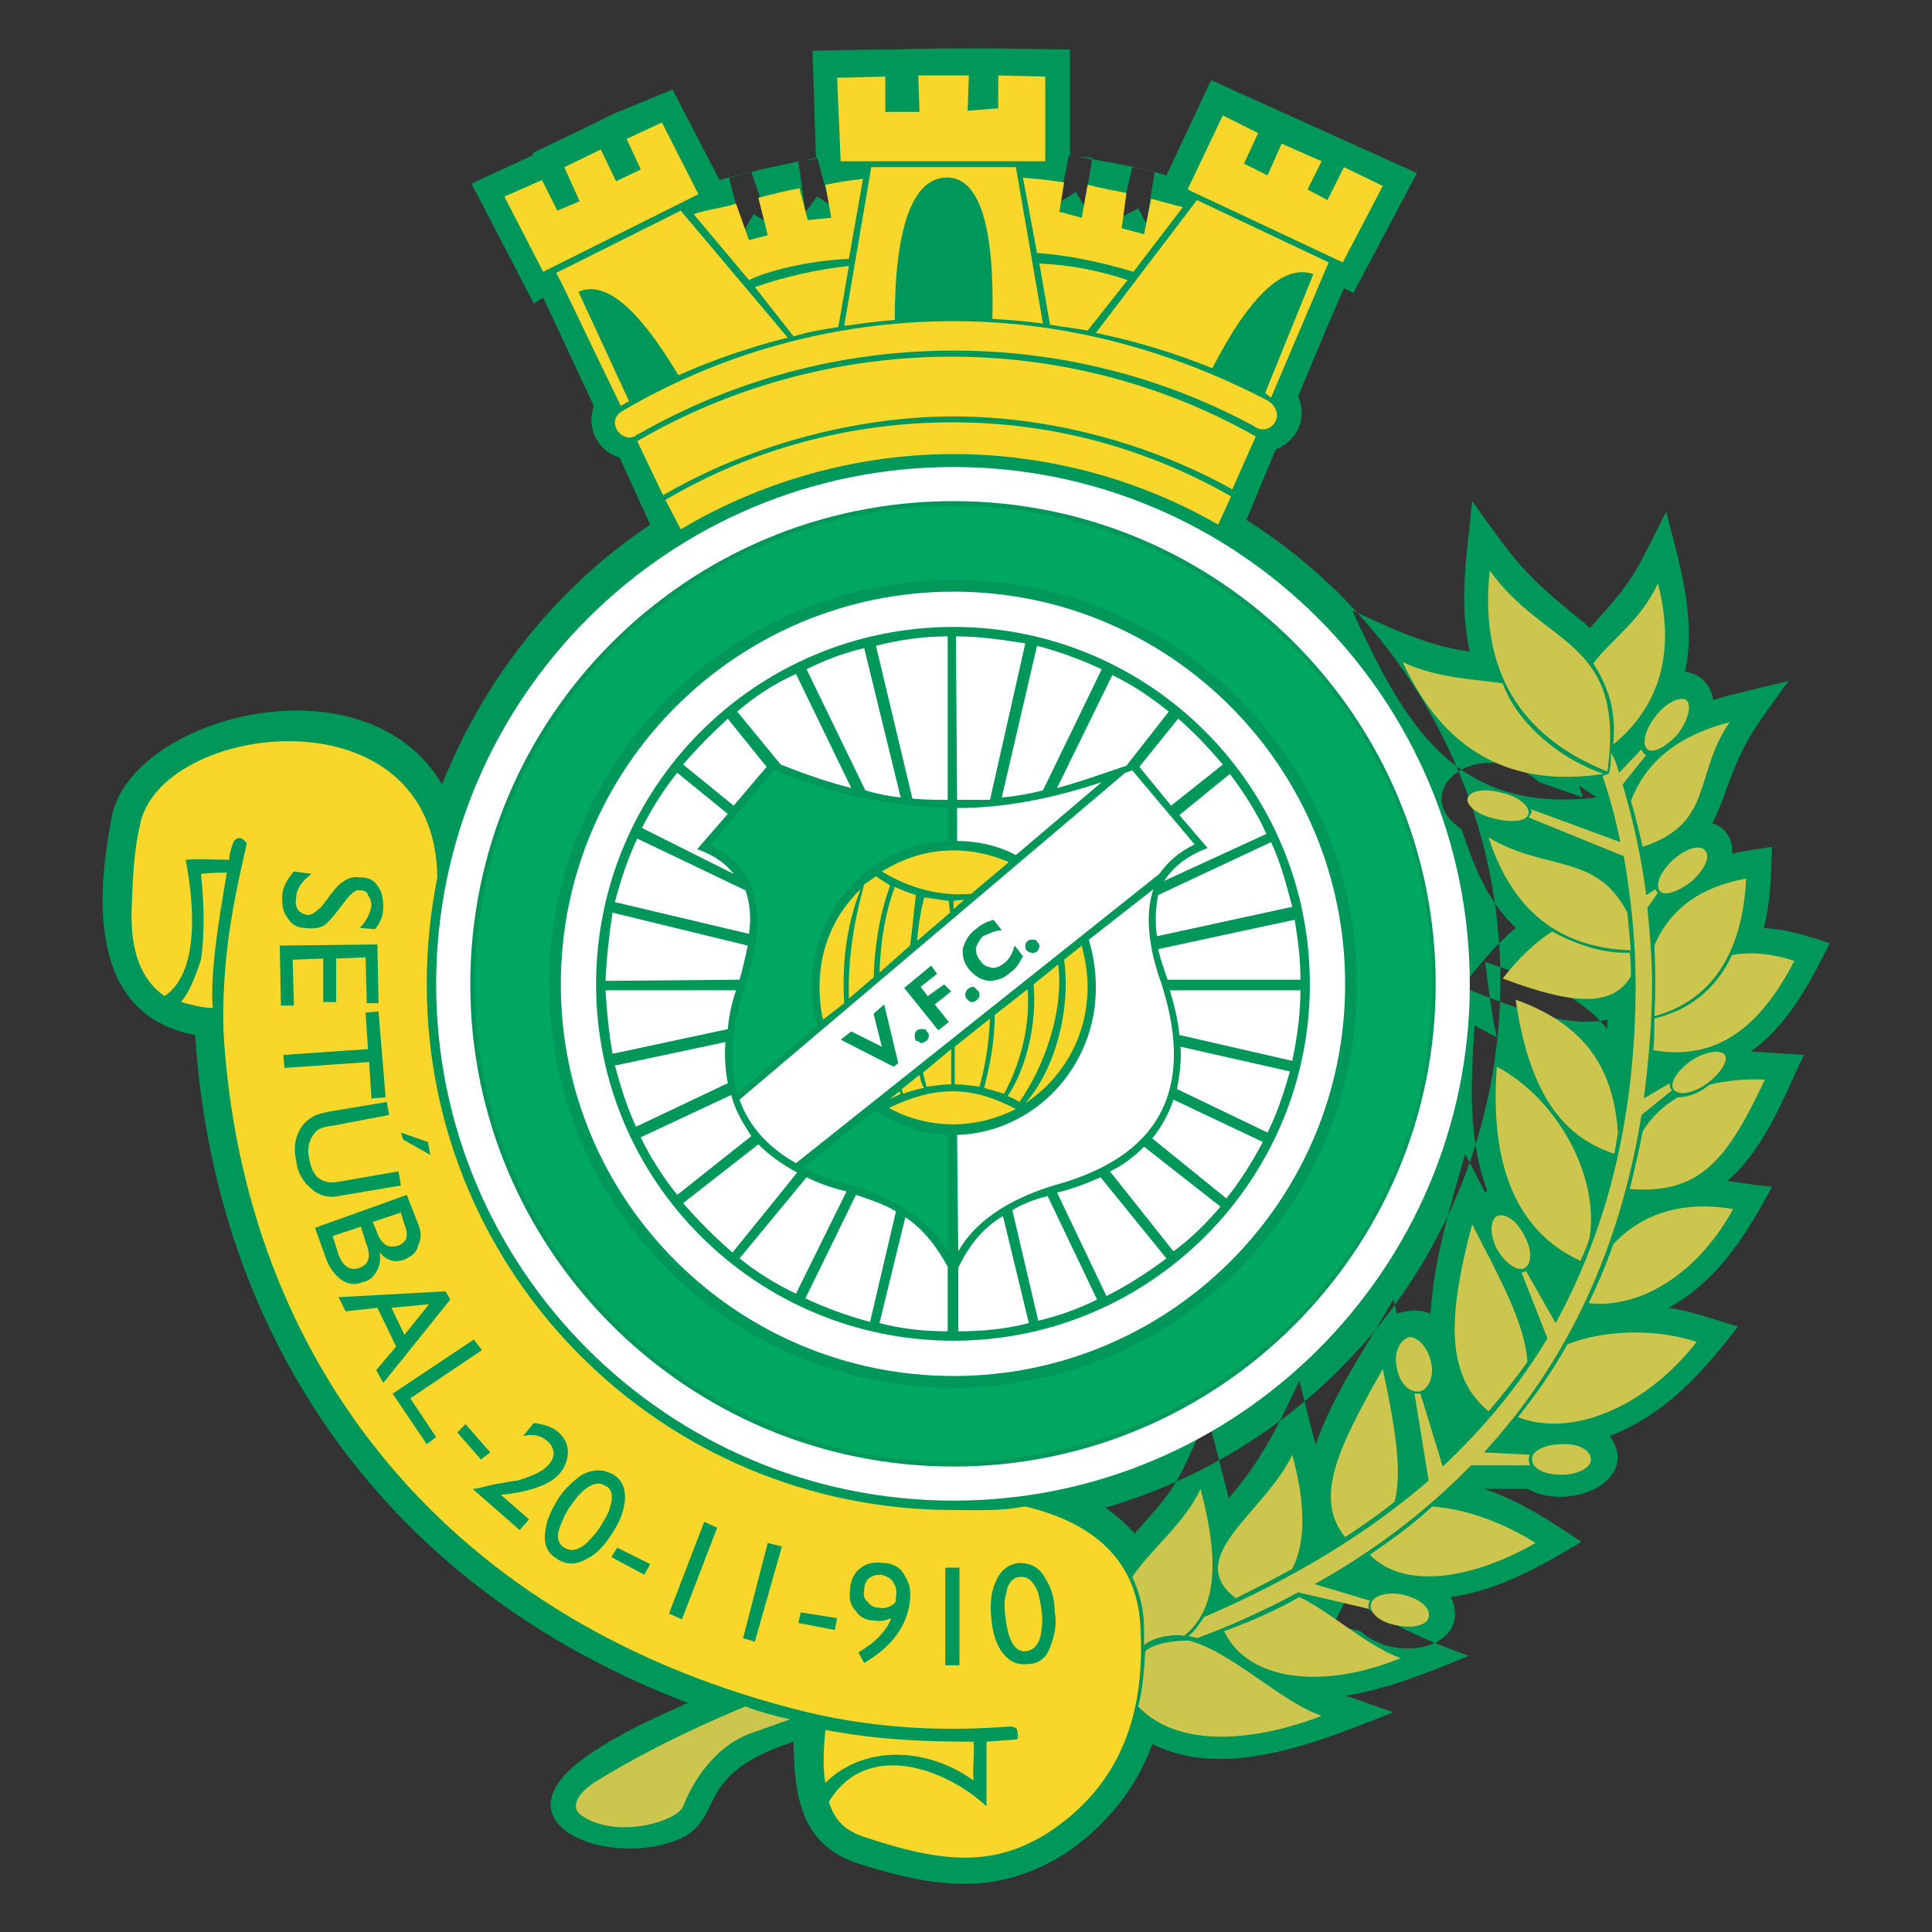 <?xml version="1.0" encoding="UTF-8" standalone="no"?>
<svg
   xmlns:dc="http://purl.org/dc/elements/1.1/"
   xmlns:cc="http://creativecommons.org/ns#"
   xmlns:rdf="http://www.w3.org/1999/02/22-rdf-syntax-ns#"
   xmlns:svg="http://www.w3.org/2000/svg"
   xmlns="http://www.w3.org/2000/svg"
   xmlns:sodipodi="http://sodipodi.sourceforge.net/DTD/sodipodi-0.dtd"
   xmlns:inkscape="http://www.inkscape.org/namespaces/inkscape"
   version="1.1"
   id="Layer_1"
   x="0px"
   y="0px"
   viewBox="0 0 1000 1000"
   xml:space="preserve"
   sodipodi:docname="Vitória Setúbal.svg"
   width="1000"
   height="1000"
   inkscape:version="1.0.1 (3bc2e813f5, 2020-09-07)"><rect x="0" y="0" width="1000" height="1000" fill="#333333" stroke="none"/><defs
   id="defs241" /><sodipodi:namedview
   pagecolor="#ffffff"
   bordercolor="#666666"
   borderopacity="1"
   objecttolerance="10"
   gridtolerance="10"
   guidetolerance="10"
   inkscape:pageopacity="0"
   inkscape:pageshadow="2"
   inkscape:window-width="1920"
   inkscape:window-height="1017"
   id="namedview239"
   showgrid="false"
   inkscape:zoom="0.845"
   inkscape:cx="500"
   inkscape:cy="500"
   inkscape:window-x="-8"
   inkscape:window-y="-8"
   inkscape:window-maximized="1"
   inkscape:current-layer="Layer_1"
   inkscape:document-rotation="0" />





















































































































<g
   id="g1186"
   transform="matrix(4.524,0,0,4.524,-1314.055,-852.615)"><path
     style="clip-rule:evenodd;fill:#00985a;fill-rule:evenodd"
     d="m 456.472,371.186 c 2.556,5.651 -6.055,7.804 -10.359,3.902 l -3.095,-0.673 1.615,-3.364 c 4.574,3.095 8.609,4.979 13.857,6.863 -4.574,1.883 -9.148,3.767 -14.126,4.573 l 0.538,0.135 4.977,1.749 c -7.938,3.095 -18.97,7.938 -27.58,3.633 -1.749,4.844 -4.978,9.014 -9.552,12.242 -7.939,5.248 -15.203,4.306 -24.351,1.346 -5.651,-2.018 -7.132,-6.457 -7.132,-13.857 -12.513,4.036 -7.131,9.418 -14.261,11.57 -8.207,2.557 -20.047,-2.69 -9.15,-10.09 3.5,-2.423 7.4,-4.172 11.303,-5.921 -34.307,-13.05 -54.085,-41.436 -56.372,-76.417 -12.243,-2.287 -11.3,-15.74 -9.552,-24.89 2.152,-11.569 29.06,-18.701 37.806,-3.767 4.844,-12.244 13.185,-22.604 23.811,-29.733 l -3.496,-7.669 c -1.884,-0.539 -3.229,-2.287 -3.229,-4.306 0,-0.538 0.135,-1.075 0.269,-1.615 l -5.785,-12.377 -1.076,0.674 -7.129,-13.723 6.994,-3.23 v -0.269 l 6.996,-3.364 2.153,-1.077 6.86,-2.824 5.383,10.36 1.884,-0.539 1.748,-0.404 2.019,5.921 -1.75,-1.077 -1.211,2.018 -1.613,-6.189 c 3.363,-0.941 6.727,-1.613 10.09,-2.285 l 1.482,5.38 -1.482,-0.941 -1.345,1.748 -0.808,-5.785 2.019,-0.268 -0.403,-12.378 c 5.649,-0.135 8.879,-0.135 9.146,-0.135 -0.133,0 0.137,0 0,0 3.768,-0.134 7.67,-0.134 11.437,-0.134 l 8.88,0.134 v 12.109 l 0.674,0.135 1.883,0.135 -0.941,5.516 -0.941,-1.615 -1.885,1.211 1.077,-5.381 c 3.362,0.537 6.593,1.075 9.821,1.883 l -0.942,5.921 -0.942,-1.75 -2.018,1.077 1.346,-5.786 c 1.346,0.27 2.691,0.538 3.902,0.942 l 5.111,-10.897 23.545,10.629 -7.266,13.723 -1.076,-0.538 -1.884,4.305 -3.364,8.072 c 0.271,0.539 0.405,1.211 0.405,1.883 0,1.884 -1.212,3.499 -2.961,4.172 l -3.362,8.071 c 17.49,11.033 29.06,30.675 29.06,52.739 0,28.254 -18.7,52.605 -45.205,60.273 1.346,0.942 2.423,1.884 3.363,2.961 5.383,-6.055 4.575,-5.382 8.342,-13.454 0.808,3.095 1.615,6.188 2.421,9.418 3.902,-4.575 5.517,-8.073 8.073,-13.454 0.673,2.557 1.211,4.978 1.883,7.265 2.019,-5.785 5.785,-11.167 8.88,-16.549 l 0.404,1.615 c 1.211,-0.403 2.69,-0.538 3.767,0 l 0.136,-0.674 c 0.402,-5.919 2.286,-11.839 3.9,-17.624 l 2.288,4.44 c 0,-0.135 0.134,-0.135 0.269,-0.135 -2.287,-6.055 -1.884,-12.647 -1.479,-18.97 l 2.556,1.346 c -0.673,-2.826 -0.942,-5.786 -1.345,-8.61 5.112,1.749 10.494,3.362 13.991,7.668 v -1.076 c -5.112,1.076 -11.84,-1.884 -16.684,-3.768 2.02,-2.422 3.769,-4.709 6.19,-6.727 -3.363,-3.229 -4.844,-7.265 -6.19,-11.301 -6.457,-4.307 2.02,-11.167 8.881,-5.382 l 4.978,1.749 c -0.135,-0.404 -0.269,-0.941 -0.404,-1.346 l 2.019,1.346 c -16.549,2.018 -22.198,-8.879 -27.983,-21.393 4.438,2.019 8.476,4.037 13.454,4.71 -1.346,-5.65 -0.27,-11.571 0.27,-17.221 4.977,6.995 5.918,8.341 12.377,13.588 0.402,0.27 0.672,0.538 1.076,0.941 5.111,-5.649 4.844,-5.649 8.744,-13.318 1.48,5.784 3.498,12.243 2.153,18.297 1.749,0.268 2.959,1.48 3.229,3.229 2.825,-0.807 5.785,-1.479 8.61,-2.153 -4.171,5.786 -5.112,6.727 -7.399,13.185 -0.404,1.076 -0.808,2.152 -1.346,3.095 1.479,0.404 2.421,1.748 2.287,3.497 1.478,-0.403 3.094,-0.537 4.573,-0.806 -0.134,3.095 -0.134,6.188 -0.941,9.282 2.556,0.134 5.112,0.941 7.534,1.749 -2.287,4.574 -4.709,9.282 -9.014,12.377 2.018,0.136 4.17,0.27 6.054,0.404 -2.287,4.844 -4.574,10.896 -8.744,14.396 1.749,0.27 3.362,0.538 5.111,0.673 -2.959,5.516 -6.189,10.764 -11.839,13.856 2.691,0.404 5.246,1.346 7.938,2.153 -4.035,5.247 -8.341,10.09 -14.664,12.513 3.632,5.112 -4.574,8.744 -9.418,6.054 h -4.979 c 4.171,1.345 7.669,3.768 11.167,6.055 -4.712,2.827 -9.42,5.517 -14.936,6.323"
     id="path2" /><path
     style="clip-rule:evenodd;fill:#f9d62a;fill-rule:evenodd"
     d="m 410.594,225.616 -1.211,-6.995 c 3.498,0.134 6.862,0.807 10.091,1.883 l -4.575,5.786 c -1.344,-0.268 -2.826,-0.404 -4.305,-0.674"
     id="path4" /><path
     style="clip-rule:evenodd;fill:#f9d62a;fill-rule:evenodd"
     d="m 389.203,208.934 -1.615,9.148 c -3.633,0.135 -8.609,1.077 -11.436,2.422 l -6.324,-7.534 c 1.48,-0.538 3.229,-0.673 4.845,-1.21 l 1.479,4.17 2.152,-0.539 -1.076,-4.304 c 1.615,-0.404 3.095,-0.808 4.709,-1.077 l 0.941,3.634 2.69,-0.27 -0.673,-3.768 c 1.347,-0.269 2.827,-0.537 4.308,-0.672"
     id="path6" /><path
     style="clip-rule:evenodd;fill:#f9d62a;fill-rule:evenodd"
     d="m 434.138,238.398 -2.69,6.055 c -9.148,-5.112 -20.584,-8.342 -31.885,-8.342 -11.571,0 -23.814,3.498 -33.231,9.015 l -2.961,-6.188 c 20.988,-12.245 48.164,-13.322 70.767,-0.54"
     id="path8" /><path
     style="clip-rule:evenodd;fill:#ffffff;fill-rule:evenodd"
     d="m 354.626,301.092 c 0,-24.889 20.181,-44.935 44.936,-44.935 24.754,0 44.801,20.046 44.801,44.935 0,24.756 -20.047,44.803 -44.801,44.803 -24.755,0 -44.936,-20.047 -44.936,-44.803 m 4.036,0 c 0,22.469 18.298,40.767 40.9,40.767 22.467,0 40.765,-18.298 40.765,-40.767 0,-22.602 -18.298,-40.899 -40.765,-40.899 -22.602,-10e-4 -40.9,18.297 -40.9,40.899"
     id="path10" /><path
     style="clip-rule:evenodd;fill:#f9d62a;fill-rule:evenodd"
     d="m 316.014,306.205 c 2.152,38.21 25.832,68.211 66.865,78.167 8.475,2.018 16.414,2.153 23.275,1.614 0.537,0.135 0.673,0.27 0.673,0.403 0.135,0.672 0.135,0.808 0,1.077 l -3.498,0.269 v 7.4 c -4.44,-4.172 -13.589,-7.804 -18.028,-0.538 0.672,2.287 2.019,3.362 4.036,4.035 8.879,2.96 14.935,3.634 21.526,-0.807 7.669,-5.247 10.628,-13.051 10.09,-23.006 -0.27,-7.266 -4.708,-11.975 -13.184,-13.992 -3.229,0.538 -4.844,0.403 -8.207,0.403 -33.366,0 -60.273,-26.908 -60.273,-60.14 0,-4.17 0.403,-8.206 1.211,-12.242 -0.27,-21.795 -31.887,-17.759 -34.038,-5.92 -0.673,2.825 -0.808,6.054 -0.942,9.552 -0.135,4.844 1.075,8.073 3.767,9.955 4.44,-2.958 3.095,-12.106 2.422,-15.604 1.615,-0.136 3.229,0 4.979,0 0,-0.674 0.268,-1.479 0.537,-2.153 0.537,-0.538 0.941,-0.403 1.48,0.27 -1.75,7.533 -2.826,13.454 -2.691,21.257"
     id="path12" /><path
     style="clip-rule:evenodd;fill:#ffffff;fill-rule:evenodd"
     d="m 340.364,301.092 c 0,-32.692 26.505,-59.195 59.198,-59.195 32.558,0 59.063,26.503 59.063,59.195 0,32.559 -26.505,59.063 -59.063,59.063 -32.693,-10e-4 -59.198,-26.505 -59.198,-59.063 m 3.903,0 c 0,30.407 24.755,55.162 55.296,55.162 30.405,0 55.16,-24.755 55.16,-55.162 0,-30.54 -24.755,-55.294 -55.16,-55.294 -30.542,0 -55.296,24.754 -55.296,55.294"
     id="path14" /><path
     style="clip-rule:evenodd;fill:#f9d62a;fill-rule:evenodd"
     d="m 366.601,245.662 c 9.552,-5.65 20.854,-8.879 32.826,-8.879 11.705,0 22.47,3.095 31.886,8.476 l -1.479,3.23 c -8.88,-5.113 -19.373,-8.072 -30.271,-8.072 -11.303,0 -22.199,3.229 -31.214,8.61 z"
     id="path16" /><path
     style="clip-rule:evenodd;fill:#f9d62a;fill-rule:evenodd"
     d="m 409.114,217.41 -1.615,-8.612 c 1.615,0.136 3.095,0.271 4.71,0.539 l -0.539,3.363 2.557,0.674 0.672,-3.768 c 1.615,0.404 3.095,0.674 4.441,0.943 l -0.539,4.035 2.557,0.673 0.808,-4.036 c 1.21,0.27 2.421,0.672 3.632,0.942 l -5.65,7.398 c -3.634,-1.076 -7.267,-1.883 -11.034,-2.151"
     id="path18" /><path
     style="clip-rule:evenodd;fill:#f9d62a;fill-rule:evenodd"
     d="m 360.814,236.783 c 0,-0.538 0.404,-1.077 0.942,-1.345 11.032,-6.458 23.948,-10.226 37.806,-10.226 13.05,0 25.293,3.498 36.055,9.149 0.539,0.403 0.943,0.94 0.943,1.613 0,0.808 -0.674,1.614 -1.615,1.614 -0.403,0 -0.674,-0.133 -1.076,-0.404 -10.225,-5.515 -21.93,-8.608 -34.307,-8.608 -13.185,0 -25.429,3.497 -36.057,9.552 -0.136,0 -0.27,0.134 -0.402,0.269 -0.27,0 -0.27,0.135 -0.541,0.135 -0.939,0 -1.748,-0.807 -1.748,-1.749"
     id="path20" /><path
     style="clip-rule:evenodd;fill:#f9d62a;fill-rule:evenodd"
     d="m 387.588,218.89 -1.211,6.996 c -1.748,0.269 -3.498,0.537 -5.112,1.076 l -4.44,-5.65 c 3.498,-1.211 7.13,-2.019 10.763,-2.422"
     id="path22" /><path
     style="clip-rule:evenodd;fill:#f9d62a;fill-rule:evenodd"
     d="m 384.896,392.444 c 4.171,-4.17 11.302,-4.306 16.953,-0.27 -0.136,-1.613 0.134,-2.959 0,-4.439 -4.844,0 -10.629,-0.135 -16.953,-1.346 -0.267,2.691 -0.267,4.711 0,6.055"
     id="path24" /><path
     style="clip-rule:evenodd;fill:#f9d62a;fill-rule:evenodd"
     d="m 313.457,298.268 c -0.673,2.018 -1.345,3.767 -2.288,4.844 1.077,0.268 2.288,0.672 3.634,0.672 -0.27,-4.036 0.538,-9.148 1.614,-15.472 -0.942,0 -1.884,0 -2.96,0.136 0.403,3.766 0.403,7.128 0,9.82"
     id="path26" /><path
     style="clip-rule:evenodd;fill:#cdc64e;fill-rule:evenodd"
     d="m 358.393,392.444 c 3.634,-2.287 9.283,-5.383 17.356,-8.745 1.748,0.673 3.362,1.076 5.113,1.48 -1.615,0.538 -2.962,1.076 -4.173,1.479 -3.767,1.211 -6.591,4.708 -8.071,8.477 -0.674,1.749 -7.669,3.767 -11.569,1.075 -1.347,-0.807 -0.674,-2.42 1.344,-3.766"
     id="path28" /><path
     style="clip-rule:evenodd;fill:#cdc64e;fill-rule:evenodd"
     d="m 474.365,276.74 c -10.09,-4.034 -14.664,-11.703 -13.454,-23.006 6.323,8.88 15.607,7.805 13.454,23.006"
     id="path30" /><path
     style="clip-rule:evenodd;fill:#cdc64e;fill-rule:evenodd"
     d="m 450.956,264.229 c 4.171,1.885 7.938,1.885 11.436,2.422 1.479,4.172 6.054,8.477 11.569,10.359 -10.628,1.614 -18.297,-2.556 -23.005,-12.781"
     id="path32" /><path
     style="clip-rule:evenodd;fill:#cdc64e;fill-rule:evenodd"
     d="m 480.15,255.214 c 2.018,7.805 0.27,13.993 -5.112,18.433 0.268,-3.228 -0.134,-5.919 -2.287,-9.283 2.153,-2.825 5.382,-4.844 7.399,-9.15"
     id="path34" /><path
     style="clip-rule:evenodd;fill:#cdc64e;fill-rule:evenodd"
     d="m 488.355,271.091 c -4.168,6.054 -1.748,11.57 -9.954,14.262 -0.404,-1.751 -0.807,-3.499 -1.346,-5.249 1.75,-4.575 5.517,-7.534 11.3,-9.013"
     id="path36" /><path
     style="clip-rule:evenodd;fill:#cdc64e;fill-rule:evenodd"
     d="m 476.652,292.886 c 0.135,1.346 0.27,2.826 0.403,4.306 -8.207,-0.27 -13.588,-4.574 -16.279,-12.916 6.458,3.9 12.378,1.748 15.876,8.61"
     id="path38" /><path
     style="clip-rule:evenodd;fill:#cdc64e;fill-rule:evenodd"
     d="m 462.392,300.42 c 1.884,-2.421 3.767,-4.172 5.65,-5.382 3.229,1.75 6.323,2.557 8.88,2.422 0.134,0.942 0.134,1.883 0.134,2.69 -2.018,3.498 -6.458,3.365 -14.664,0.27"
     id="path40" /><path
     style="clip-rule:evenodd;fill:#cdc64e;fill-rule:evenodd"
     d="m 490.241,288.983 c -0.403,8.611 -4.037,13.993 -10.495,15.741 0.135,-2.69 0.135,-5.382 0,-8.072 1.75,-4.171 5.248,-6.725 10.495,-7.669"
     id="path42" /><path
     style="clip-rule:evenodd;fill:#cdc64e;fill-rule:evenodd"
     d="m 479.612,308.627 c 0.134,-1.076 0.134,-2.422 0.134,-3.633 3.902,-0.941 6.997,-3.229 8.881,-7.266 2.286,-0.403 4.708,-0.134 7.13,0.674 -4.036,7.803 -9.014,11.436 -16.145,10.225"
     id="path44" /><path
     style="clip-rule:evenodd;fill:#cdc64e;fill-rule:evenodd"
     d="m 458.355,279.835 c 0.27,-0.941 2.018,-1.211 3.902,-0.672 1.883,0.403 3.229,1.479 3.093,2.421 -0.134,0.808 -1.883,1.077 -3.9,0.538 -1.884,-0.403 -3.229,-1.479 -3.095,-2.287"
     id="path46" /><path
     style="clip-rule:evenodd;fill:#cdc64e;fill-rule:evenodd"
     d="m 483.379,268.534 c 0.674,0.538 0.27,2.288 -0.941,3.9 -1.346,1.481 -2.825,2.289 -3.498,1.751 -0.673,-0.539 -0.269,-2.287 0.941,-3.767 1.211,-1.614 2.826,-2.286 3.498,-1.884"
     id="path48" /><path
     style="clip-rule:evenodd;fill:#cdc64e;fill-rule:evenodd"
     d="m 480.42,290.464 c -0.674,-0.673 0,-2.288 1.479,-3.632 1.479,-1.346 3.095,-1.751 3.633,-1.077 0.672,0.673 0,2.152 -1.48,3.498 -1.48,1.211 -3.094,1.749 -3.632,1.211"
     id="path50" /><path
     style="clip-rule:evenodd;fill:#cdc64e;fill-rule:evenodd"
     d="m 481.899,313.066 c -0.403,-0.808 0.538,-2.152 2.019,-3.228 1.614,-1.077 3.363,-1.346 3.901,-0.673 0.403,0.673 -0.538,2.152 -2.017,3.229 -1.614,1.21 -3.364,1.48 -3.903,0.672"
     id="path52" /><path
     style="clip-rule:evenodd;fill:#cdc64e;fill-rule:evenodd"
     d="m 475.576,318.045 c -0.135,0.808 -0.27,1.613 -0.404,2.421 -6.323,-2.018 -9.821,-7.533 -11.301,-17.624 7.534,2.69 11.167,7.399 11.705,15.203"
     id="path54" /><path
     style="clip-rule:evenodd;fill:#cdc64e;fill-rule:evenodd"
     d="m 492.393,311.989 c -4.17,8.746 -7.129,13.186 -15.471,12.513 0.537,-2.151 1.075,-4.441 1.48,-6.593 1.077,-1.748 2.422,-2.959 4.036,-3.9 1.077,0 2.287,-0.405 3.498,-1.346 l 0.269,-0.135 c 1.748,-0.403 3.9,-0.673 6.188,-0.539"
     id="path56" /><path
     style="clip-rule:evenodd;fill:#cdc64e;fill-rule:evenodd"
     d="m 472.348,330.02 c -0.27,0.941 -0.674,1.883 -1.076,2.69 -7.668,-3.497 -10.36,-11.57 -9.553,-22.199 6.862,3.632 11.704,12.378 10.629,19.509"
     id="path58" /><path
     style="clip-rule:evenodd;fill:#cdc64e;fill-rule:evenodd"
     d="m 488.761,326.789 c -4.44,8.072 -11.302,11.437 -16.548,10.764 1.076,-2.153 2.018,-4.44 2.825,-6.728 3.363,-3.632 8.072,-4.977 13.723,-4.036"
     id="path60" /><path
     style="clip-rule:evenodd;fill:#cdc64e;fill-rule:evenodd"
     d="m 461.719,331.363 c -0.808,-1.614 -0.808,-3.229 0,-3.767 0.941,-0.403 2.287,0.538 3.094,2.152 0.942,1.614 0.942,3.23 0.136,3.768 -0.808,0.538 -2.289,-0.537 -3.23,-2.153"
     id="path62" /><path
     style="clip-rule:evenodd;fill:#cdc64e;fill-rule:evenodd"
     d="m 458.895,328.538 c 2.959,5.785 6.054,11.302 6.322,15.741 -1.346,1.884 -2.825,3.767 -4.44,5.651 -5.247,-4.305 -4.44,-11.704 -1.882,-21.392"
     id="path64" /><path
     style="clip-rule:evenodd;fill:#cdc64e;fill-rule:evenodd"
     d="m 484.59,341.992 c -5.785,7.399 -14.262,11.032 -20.449,8.61 2.018,-2.557 4.036,-5.382 5.65,-8.341 4.439,-1.748 10.359,-1.748 14.799,-0.269"
     id="path66" /><path
     style="clip-rule:evenodd;fill:#cdc64e;fill-rule:evenodd"
     d="m 450.283,344.951 c -0.404,-1.613 0.27,-3.093 1.345,-3.497 0.942,-0.134 2.153,1.076 2.558,2.825 0.402,1.615 -0.27,3.095 -1.212,3.364 -1.211,0.269 -2.421,-0.942 -2.691,-2.692"
     id="path68" /><path
     style="clip-rule:evenodd;fill:#cdc64e;fill-rule:evenodd"
     d="m 469.119,357.195 c -1.885,0 -3.364,-0.673 -3.364,-1.749 -0.135,-0.941 1.479,-1.749 3.364,-1.749 1.883,-0.134 3.361,0.672 3.361,1.749 0,0.942 -1.478,1.749 -3.361,1.749"
     id="path70" /><path
     style="clip-rule:evenodd;fill:#cdc64e;fill-rule:evenodd"
     d="m 450.014,360.29 c -1.884,1.479 -3.767,2.825 -5.65,4.035 -3.633,-4.438 -0.808,-10.225 4.305,-19.238 1.345,6.323 2.287,11.705 1.345,15.203"
     id="path72" /><path
     style="clip-rule:evenodd;fill:#cdc64e;fill-rule:evenodd"
     d="m 466.158,364.998 c -7.264,4.171 -15.068,5.382 -18.971,1.346 2.558,-1.749 4.978,-3.498 7.132,-5.516 3.902,0.269 8.206,1.883 11.839,4.17"
     id="path74" /><path
     style="clip-rule:evenodd;fill:#cdc64e;fill-rule:evenodd"
     d="m 450.283,374.416 c -1.884,-0.269 -3.229,-1.479 -2.961,-2.422 0.136,-0.942 1.885,-1.479 3.634,-1.076 1.884,0.403 3.229,1.479 2.959,2.557 -0.134,0.941 -1.883,1.345 -3.632,0.941"
     id="path76" /><path
     style="clip-rule:evenodd;fill:#cdc64e;fill-rule:evenodd"
     d="m 426.47,375.628 c 0.807,-0.674 1.077,-1.212 1.749,-2.153 10.359,-4.439 18.836,-9.688 25.696,-15.606 l -1.613,-9.956 h 0.672 l 2.557,8.342 c 4.844,-4.575 8.745,-9.283 11.974,-14.665 l -2.959,-7.535 c 0.268,0 0.268,-0.134 0.537,-0.134 l 3.363,5.92 c 6.19,-11.302 9.149,-24.217 9.149,-38.748 0,-5.111 -0.539,-9.954 -1.346,-14.664 l -10.898,-4.439 c 0.404,-0.538 0.404,-0.674 0.27,-0.941 l 10.226,3.767 c -0.539,-2.691 -1.211,-5.112 -2.019,-7.533 0.134,-0.136 0.673,-0.271 0.673,-0.271 0.27,-0.807 0.27,-1.613 0.27,-2.421 0.537,0.808 0.672,1.48 0.94,2.287 l 2.557,-2.69 c 0.135,0.403 0.269,0.538 0.538,0.672 l -2.69,3.364 c 1.211,4.17 2.152,8.34 2.69,12.646 l 1.076,-0.674 c 0,0.136 0.135,0.27 0.27,0.404 l -1.211,1.749 c 0.27,2.825 0.539,5.651 0.539,8.744 0,4.44 -0.404,8.746 -0.943,13.051 l 2.961,-1.749 c 0,0.27 0,0.539 0.27,0.808 l -3.499,2.825 c -2.421,15.068 -8.341,28.12 -18.028,38.612 l 5.248,0.27 c 0,0.135 -0.136,0.269 -0.136,0.538 0,0.268 0.136,0.404 0.136,0.672 h -6.728 c -4.978,5.113 -10.897,9.688 -17.894,13.59 l 6.322,1.884 c -0.268,0.537 -0.133,0.806 -0.133,0.941 l -8.074,-1.885 c -3.766,2.019 -7.264,3.634 -11.569,5.248 -0.27,-0.136 -0.674,-0.136 -0.943,-0.27"
     id="path78" /><path
     style="clip-rule:evenodd;fill:#cdc64e;fill-rule:evenodd"
     d="m 450.688,378.183 c -8.477,3.499 -17.357,2.826 -20.182,-3.094 2.96,-1.076 5.785,-2.287 8.61,-3.902 3.498,1.615 7.401,5.382 11.572,6.996"
     id="path80" /><path
     style="clip-rule:evenodd;fill:#cdc64e;fill-rule:evenodd"
     d="m 438.31,367.959 c -2.154,1.21 -4.307,2.286 -6.46,3.362 -6.188,-4.708 3.364,-9.821 6.46,-16.413 1.479,5.382 1.614,9.956 0,13.051"
     id="path82" /><path
     style="clip-rule:evenodd;fill:#cdc64e;fill-rule:evenodd"
     d="m 427.814,358.81 c 2.019,7.534 2.153,13.588 -1.883,16.818 -1.076,-0.27 -3.633,0.134 -4.574,1.075 v -1.883 c 0,-2.287 -0.538,-4.172 -1.346,-5.92 1.885,-2.96 6.053,-6.189 7.803,-10.09"
     id="path84" /><path
     style="clip-rule:evenodd;fill:#cdc64e;fill-rule:evenodd"
     d="m 420.684,383.699 c 0.539,-2.018 0.674,-4.171 0.808,-6.323 0.808,-0.673 2.423,-1.211 4.979,-1.211 4.843,1.211 10.493,6.996 15.203,8.61 -7.267,2.826 -16.279,3.903 -20.99,-1.076"
     id="path86" /><path
     style="clip-rule:evenodd;fill:#00a760;fill-rule:evenodd"
     d="m 344.805,301.092 c 0,-30.27 24.486,-54.756 54.758,-54.756 30.136,0 54.757,24.486 54.757,54.756 0,30.272 -24.621,54.623 -54.757,54.623 -30.272,0 -54.758,-24.352 -54.758,-54.623 m 8.475,0 c 0,25.43 20.72,46.148 46.282,46.148 25.428,0 46.147,-20.719 46.147,-46.148 0,-25.563 -20.719,-46.281 -46.147,-46.281 -25.562,0 -46.282,20.718 -46.282,46.281"
     id="path88" /><path
     style="clip-rule:evenodd;fill:#00a760;fill-rule:evenodd"
     d="m 398.889,280.911 v 3.768 c -8.61,0.27 -15.607,7.669 -15.607,16.817 0,1.48 0.27,2.96 0.673,4.306 l -9.148,7.802 c -0.941,-3.497 -0.673,-7.668 0.942,-12.512 2.69,-8.07 1.345,-13.588 -4.036,-15.875 l 7.266,-8.61 c 6.726,2.69 13.453,4.171 19.91,4.304 m -8.342,34.577 c 2.423,1.614 5.248,2.69 8.342,2.823 v 13.321 c -2.018,-3.363 -5.516,-5.92 -10.898,-7.534 -2.152,-0.538 -4.036,-1.21 -5.649,-2.017 z"
     id="path90" /><path
     style="clip-rule:evenodd;fill:#ffffff;fill-rule:evenodd"
     d="m 390.683,262.346 c 2.69,-0.673 5.382,-1.076 8.206,-1.076 v 18.701 c -1.345,0 -2.691,0 -4.035,-0.136 z"
     id="path92" /><path
     style="clip-rule:evenodd;fill:#ffffff;fill-rule:evenodd"
     d="m 360.814,291.675 c 0.673,-2.556 1.48,-4.978 2.556,-7.266 l 12.379,5.921 c 0.538,1.479 0.672,3.228 0.403,4.978 z"
     id="path94" /><path
     style="clip-rule:evenodd;fill:#ffffff;fill-rule:evenodd"
     d="m 398.889,340.781 c -2.691,0 -5.247,-0.269 -7.803,-0.941 l 2.959,-12.109 c 2.02,1.346 3.499,3.23 4.844,5.651 z"
     id="path96" /><path
     style="clip-rule:evenodd;fill:#ffffff;fill-rule:evenodd"
     d="m 408.173,339.84 c -2.557,0.673 -5.247,0.941 -8.072,0.941 v -7.265 c 1.21,-2.556 2.825,-4.574 5.112,-5.92 z"
     id="path98" /><polygon
     style="clip-rule:evenodd;fill:#f9d62a;fill-rule:evenodd"
     points="399.563,291.541 400.771,291.406 399.563,292.481 "
     id="polygon100" /><path
     style="clip-rule:evenodd;fill:#f9d62a;fill-rule:evenodd"
     d="m 414.898,301.361 c 0,5.65 -2.825,10.494 -7.129,13.319 3.362,-3.767 5.247,-10.628 4.44,-16.413 l 2.018,-1.615 c 0.403,1.616 0.671,3.095 0.671,4.709"
     id="path102" /><path
     style="clip-rule:evenodd;fill:#f9d62a;fill-rule:evenodd"
     d="m 396.064,311.184 3.229,-2.691 v 4.036 c -0.941,0 -1.749,0.135 -2.825,0.269 -0.136,-0.539 -0.27,-1.076 -0.404,-1.614"
     id="path104" /><path
     style="clip-rule:evenodd;fill:#f9d62a;fill-rule:evenodd"
     d="m 392.162,314.278 1.211,-0.943 0.136,0.269 c -0.406,0.27 -0.945,0.405 -1.347,0.674"
     id="path106" /><path
     style="clip-rule:evenodd;fill:#f9d62a;fill-rule:evenodd"
     d="m 390.414,300.286 -2.826,2.421 c -0.134,-3.902 0.403,-8.206 1.749,-13.05 0.403,-0.27 0.941,-0.674 1.346,-0.942 0.538,0.404 1.075,0.673 1.614,1.076 -1.076,2.96 -1.75,6.457 -1.883,10.495"
     id="path108" /><path
     style="clip-rule:evenodd;fill:#f9d62a;fill-rule:evenodd"
     d="m 405.886,287.101 -4.306,3.632 c -3.497,0.27 -6.861,-0.538 -10.227,-2.557 2.424,-1.479 5.114,-2.421 8.209,-2.421 2.288,0 4.439,0.538 6.324,1.346"
     id="path110" /><path
     style="clip-rule:evenodd;fill:#f9d62a;fill-rule:evenodd"
     d="m 399.563,317.103 c -2.691,0 -5.248,-0.673 -7.4,-1.883 5.382,-2.557 9.418,-2.557 14.529,0.134 -2.152,1.076 -4.574,1.749 -7.129,1.749"
     id="path112" /><path
     style="clip-rule:evenodd;fill:#ffffff;fill-rule:evenodd"
     d="m 382.745,265.037 c 2.151,-1.077 4.305,-1.884 6.592,-2.423 l 4.172,17.087 c -1.347,-0.135 -2.692,-0.404 -4.038,-0.808 z"
     id="path114" /><path
     style="clip-rule:evenodd;fill:#ffffff;fill-rule:evenodd"
     d="m 374.807,269.88 c 2.018,-1.748 4.305,-3.229 6.728,-4.307 l 6.323,13.051 c -2.692,-0.672 -5.383,-1.614 -8.072,-2.69 z"
     id="path116" /><path
     style="clip-rule:evenodd;fill:#ffffff;fill-rule:evenodd"
     d="m 368.618,275.934 c 1.612,-1.884 3.364,-3.632 5.112,-5.247 l 4.439,5.517 -3.767,4.44 z"
     id="path118" /><path
     style="clip-rule:evenodd;fill:#ffffff;fill-rule:evenodd"
     d="m 363.91,283.198 c 1.075,-2.151 2.421,-4.305 4.034,-6.322 l 5.786,4.708 -3.5,4.037 c 1.886,0.672 3.231,1.614 4.173,2.826 z"
     id="path120" /><path
     style="clip-rule:evenodd;fill:#ffffff;fill-rule:evenodd"
     d="m 376.018,296.652 c -0.269,1.211 -0.539,2.557 -0.942,3.902 l -15.336,0.134 c 0.133,-2.69 0.403,-5.246 0.807,-7.803 z"
     id="path122" /><path
     style="clip-rule:evenodd;fill:#ffffff;fill-rule:evenodd"
     d="m 374.673,301.766 c -0.539,1.613 -0.808,2.959 -0.942,4.44 l -13.185,2.825 c -0.403,-2.287 -0.674,-4.844 -0.807,-7.265 z"
     id="path124" /><path
     style="clip-rule:evenodd;fill:#ffffff;fill-rule:evenodd"
     d="m 373.462,307.686 c -0.136,1.749 0,3.229 0.269,4.708 l -10.494,4.978 c -1.077,-2.288 -1.749,-4.575 -2.422,-6.996 z"
     id="path126" /><path
     style="clip-rule:evenodd;fill:#ffffff;fill-rule:evenodd"
     d="m 374.134,313.739 c 0.403,1.749 1.345,3.229 2.287,4.709 l -8.477,6.728 c -1.613,-2.02 -3.095,-4.307 -4.17,-6.594 z"
     id="path128" /><path
     style="clip-rule:evenodd;fill:#ffffff;fill-rule:evenodd"
     d="m 377.228,319.39 c 1.211,1.212 2.69,2.287 4.44,3.229 l -7.398,9.147 c -2.02,-1.747 -3.902,-3.632 -5.651,-5.649 z"
     id="path130" /><path
     style="clip-rule:evenodd;fill:#ffffff;fill-rule:evenodd"
     d="m 382.745,323.156 c 1.345,0.674 2.824,1.212 4.574,1.615 l -5.785,11.705 c -2.287,-1.077 -4.44,-2.423 -6.459,-4.036 z"
     id="path132" /><path
     style="clip-rule:evenodd;fill:#ffffff;fill-rule:evenodd"
     d="m 388.396,325.176 c 1.613,0.537 3.228,1.075 4.573,1.883 l -2.96,12.647 c -2.556,-0.673 -5.113,-1.615 -7.399,-2.69 z"
     id="path134" /><path
     style="clip-rule:evenodd;fill:#ffffff;fill-rule:evenodd"
     d="m 415.976,337.148 c -2.153,1.077 -4.44,1.884 -6.728,2.423 l -2.959,-12.647 c 1.076,-0.674 2.422,-1.212 4.035,-1.615 z"
     id="path136" /><path
     style="clip-rule:evenodd;fill:#ffffff;fill-rule:evenodd"
     d="m 423.914,332.44 c -2.153,1.613 -4.44,3.095 -6.862,4.305 l -5.65,-11.839 c 1.749,-0.404 3.497,-1.076 4.977,-1.75 z"
     id="path138" /><path
     style="clip-rule:evenodd;fill:#ffffff;fill-rule:evenodd"
     d="m 430.102,326.522 c -1.613,1.883 -3.362,3.632 -5.381,5.111 l -7.266,-9.148 c 1.48,-0.673 2.825,-1.749 3.902,-2.826 z"
     id="path140" /><path
     style="clip-rule:evenodd;fill:#ffffff;fill-rule:evenodd"
     d="m 434.945,319.12 c -1.211,2.287 -2.557,4.44 -4.17,6.459 l -8.477,-6.862 c 1.076,-1.345 1.884,-2.825 2.422,-4.438 z"
     id="path142" /><path
     style="clip-rule:evenodd;fill:#ffffff;fill-rule:evenodd"
     d="m 438.04,311.049 c -0.673,2.422 -1.48,4.843 -2.557,6.996 l -10.359,-4.979 c 0.271,-1.48 0.539,-3.228 0.403,-4.844 z"
     id="path144" /><path
     style="clip-rule:evenodd;fill:#ffffff;fill-rule:evenodd"
     d="m 425.395,306.878 c -0.135,-1.615 -0.539,-3.229 -1.078,-5.112 h 14.935 c 0,2.825 -0.403,5.516 -0.941,8.072 z"
     id="path146" /><path
     style="clip-rule:evenodd;fill:#ffffff;fill-rule:evenodd"
     d="m 424.048,300.555 c -0.403,-1.212 -0.808,-2.287 -1.077,-3.499 l 15.607,-3.362 c 0.402,2.287 0.673,4.574 0.673,6.861 z"
     id="path148" /><path
     style="clip-rule:evenodd;fill:#ffffff;fill-rule:evenodd"
     d="m 422.837,295.576 c -0.268,-1.614 -0.134,-3.362 0.134,-4.708 l 12.916,-6.055 c 1.076,2.287 1.75,4.844 2.424,7.4 z"
     id="path150" /><path
     style="clip-rule:evenodd;fill:#ffffff;fill-rule:evenodd"
     d="m 425.395,281.719 5.784,-4.709 c 1.614,2.153 3.093,4.44 4.171,6.863 l -11.705,5.38 c 1.076,-1.613 2.557,-2.825 4.978,-3.767 z"
     id="path152" /><path
     style="clip-rule:evenodd;fill:#ffffff;fill-rule:evenodd"
     d="m 420.819,276.203 4.441,-5.517 c 1.883,1.615 3.496,3.363 5.111,5.247 l -5.919,4.709 z"
     id="path154" /><path
     style="clip-rule:evenodd;fill:#ffffff;fill-rule:evenodd"
     d="m 411.401,278.624 6.323,-12.915 c 2.287,1.076 4.44,2.556 6.458,4.171 l -4.843,6.189 c -2.825,0.941 -5.381,1.883 -7.938,2.555"
     id="path156" /><path
     style="clip-rule:evenodd;fill:#ffffff;fill-rule:evenodd"
     d="m 409.786,278.894 c -1.613,0.403 -3.095,0.673 -4.708,0.808 l 4.036,-17.355 c 2.556,0.673 5.112,1.614 7.399,2.691 z"
     id="path158" /><path
     style="clip-rule:evenodd;fill:#ffffff;fill-rule:evenodd"
     d="m 399.831,261.27 c 2.69,0 5.382,0.403 7.938,0.807 l -4.037,17.895 h -3.767 z"
     id="path160" /><path
     style="clip-rule:evenodd;fill:#ffffff;fill-rule:evenodd"
     d="m 400.101,331.633 -0.135,-13.321 c 8.745,-0.267 15.876,-7.665 15.876,-16.815 0,-1.884 -0.27,-3.768 -0.808,-5.516 l 7.399,-5.786 c -0.942,2.691 -0.673,6.458 0.941,10.897 3.901,12.243 -0.404,19.777 -12.377,23.007 -5.247,1.614 -9.014,4.171 -10.896,7.534 m 6.59,-45.34 c -2.017,-1.076 -4.438,-1.614 -6.726,-1.614 v -3.768 c 5.381,0 10.897,-1.076 16.548,-2.959 z"
     id="path162" /><path
     style="clip-rule:evenodd;fill:#f9d62a;fill-rule:evenodd"
     d="m 415.842,226.558 11.569,-15.201 15.069,7.129 -6.594,15.473 -0.672,-0.539 5.516,-13.588 c -3.363,-1.21 -7.265,2.421 -11.57,10.764 -4.305,-1.751 -8.744,-3.096 -13.318,-4.038"
     id="path164" /><path
     style="clip-rule:evenodd;fill:#f9d62a;fill-rule:evenodd"
     d="m 368.08,231.401 c -4.574,-7.668 -8.341,-10.898 -11.436,-9.553 l 5.784,12.514 -0.941,0.536 c -5.112,-10.492 -6.728,-14.126 -7.399,-15.201 l 14.261,-7.131 12.243,14.529 c -4.305,1.078 -8.61,2.557 -12.512,4.306"
     id="path166" /><polygon
     style="clip-rule:evenodd;fill:#f9d62a;fill-rule:evenodd"
     points="355.029,207.588 356.777,211.49 354.223,212.566 352.475,209.069 348.168,210.952 352.607,219.562 370.367,210.683 366.196,202.477 362.159,204.359 363.774,207.857 360.949,209.202 359.2,205.57 "
     id="polygon168" /><path
     style="clip-rule:evenodd;fill:#f9d62a;fill-rule:evenodd"
     d="m 398.485,208.798 c -3.632,0.271 -5.65,5.786 -5.65,16.28 -2.019,0.135 -3.768,0.404 -5.785,0.673 l 3.095,-18.163 h 16.547 l 3.095,17.895 c -1.883,-0.27 -3.767,-0.404 -5.785,-0.539 0.269,-10.495 -1.481,-16.547 -5.517,-16.146"
     id="path170" /><polygon
     style="clip-rule:evenodd;fill:#f9d62a;fill-rule:evenodd"
     points="441.673,206.915 437.099,204.898 435.483,208.53 432.793,207.185 434.407,203.687 430.371,201.669 426.335,210.145 444.094,218.485 448.668,209.741 444.228,207.588 442.345,211.356 440.058,210.145 "
     id="polygon172" /><polygon
     style="clip-rule:evenodd;fill:#f9d62a;fill-rule:evenodd"
     points="395.525,197.095 395.66,201.265 391.758,201.265 391.758,197.229 386.242,197.363 386.646,206.915 410.056,206.915 410.056,197.229 404.675,197.095 404.675,200.861 401.176,201.13 401.31,197.095 "
     id="polygon174" /><path
     style="clip-rule:evenodd;fill:#f9d62a;fill-rule:evenodd"
     d="m 408.711,301.092 2.824,-2.287 c 0.674,5.382 -1.613,11.705 -4.439,15.741 -0.404,-0.268 -0.941,-0.537 -1.346,-0.672 2.287,-3.364 3.364,-8.745 2.961,-12.782"
     id="path176" /><path
     style="clip-rule:evenodd;fill:#f9d62a;fill-rule:evenodd"
     d="m 404.271,304.591 3.766,-2.96 c 0.27,3.767 -0.538,7.938 -2.69,11.973 -0.807,-0.269 -1.479,-0.402 -2.286,-0.671 0.806,-3.095 1.21,-5.785 1.21,-8.342"
     id="path178" /><path
     style="clip-rule:evenodd;fill:#f9d62a;fill-rule:evenodd"
     d="m 399.696,308.223 4.036,-3.229 c -0.134,3.229 -0.672,5.92 -1.211,7.803 -0.941,-0.134 -1.883,-0.269 -2.825,-0.269 z"
     id="path180" /><path
     style="clip-rule:evenodd;fill:#f9d62a;fill-rule:evenodd"
     d="m 396.198,291.138 c 0.941,0.134 1.885,0.269 2.825,0.403 l 0.135,1.345 -3.767,3.229 c 0.134,-1.75 0.404,-3.364 0.807,-4.977"
     id="path182" /><path
     style="clip-rule:evenodd;fill:#f9d62a;fill-rule:evenodd"
     d="m 393.642,313.066 2.019,-1.614 c 0.135,0.403 0.135,0.941 0.538,1.48 -0.807,0.134 -1.614,0.402 -2.421,0.671 z"
     id="path184" /><path
     style="clip-rule:evenodd;fill:#f9d62a;fill-rule:evenodd"
     d="m 392.835,289.927 c 0.807,0.403 1.614,0.672 2.422,0.941 -0.268,2.018 -0.403,4.036 -0.673,5.784 l -3.498,3.095 c 0.135,-3.767 0.672,-6.861 1.749,-9.82"
     id="path186" /><path
     style="clip-rule:evenodd;fill:#f9d62a;fill-rule:evenodd"
     d="m 384.225,301.361 c 0,-4.439 1.748,-8.34 4.709,-11.167 -1.614,4.037 -2.153,8.477 -1.884,13.051 l -2.421,1.884 c -0.27,-1.076 -0.404,-2.422 -0.404,-3.768"
     id="path188" /><path
     style="clip-rule:evenodd;fill:#ffffff;fill-rule:evenodd"
     d="m 427.143,285.081 -7.131,-8.475 -0.808,0.27 -44.129,37.402 c 1.077,3.094 3.364,5.516 6.459,7.265 l 41.571,-33.096 c 0.943,-1.346 2.29,-2.558 4.038,-3.366"
     id="path190" /><path
     style="clip-rule:evenodd;fill:#00985a;fill-rule:evenodd"
     d="m 324.087,288.176 2.017,0.271 c -1.076,0.806 -1.75,1.747 -1.75,2.69 -0.134,0.537 0,1.076 0.136,1.344 0.27,0.404 0.673,0.54 1.077,0.673 0.537,0 0.94,-0.269 1.344,-0.673 0.271,-0.134 0.539,-0.537 0.943,-1.075 0.672,-0.942 1.211,-1.615 1.613,-1.884 0.674,-0.539 1.346,-0.808 2.153,-0.673 0.942,0 1.614,0.27 2.019,0.941 0.538,0.673 0.672,1.481 0.672,2.423 0,0.94 -0.268,1.748 -0.941,2.555 l -1.749,-0.134 c 0.808,-0.808 1.211,-1.749 1.345,-2.557 0,-0.403 -0.134,-0.807 -0.402,-1.21 -0.135,-0.404 -0.404,-0.538 -0.942,-0.538 -0.538,-0.136 -1.212,0.538 -2.153,1.884 0,0 -0.134,0 -0.134,0.134 -0.673,0.941 -1.212,1.479 -1.615,1.884 -0.537,0.403 -1.344,0.537 -2.287,0.403 -0.941,0 -1.616,-0.403 -2.018,-1.077 -0.538,-0.672 -0.673,-1.344 -0.673,-2.42 -0.002,-1.076 0.537,-2.018 1.345,-2.961"
     id="path192" /><polygon
     style="clip-rule:evenodd;fill:#00985a;fill-rule:evenodd"
     points="327.449,303.111 327.449,298.133 323.951,298.268 324.087,303.515 322.605,303.515 322.472,296.652 333.639,296.52 333.771,303.245 332.428,303.245 332.292,297.999 328.929,298.133 328.929,303.111 "
     id="polygon194" /><polygon
     style="clip-rule:evenodd;fill:#00985a;fill-rule:evenodd"
     points="323.01,310.647 322.875,309.165 332.563,308.492 332.292,304.321 333.771,304.186 334.579,314.009 332.965,314.143 332.695,309.972 "
     id="polygon196" /><path
     style="clip-rule:evenodd;fill:#00985a;fill-rule:evenodd"
     d="m 336.329,318.045 3.095,1.075 0.269,1.481 -3.095,-1.749 z m -1.614,-3.499 0.268,1.48 -6.322,1.211 c -1.211,0.135 -1.883,0.403 -2.153,0.808 -0.673,0.808 -0.94,1.749 -0.673,2.959 0.136,0.808 0.404,1.615 0.943,2.152 0.672,0.539 1.344,0.674 2.287,0.539 l 6.996,-1.211 0.269,1.614 -7.131,1.211 c -1.211,0.27 -2.421,-0.134 -3.228,-0.941 -0.808,-0.673 -1.48,-1.749 -1.616,-3.095 -0.402,-1.749 0,-3.228 0.943,-4.305 0.403,-0.403 0.807,-0.673 1.345,-0.942 0.404,-0.135 0.942,-0.269 1.615,-0.403 z"
     id="path198" /><path
     style="clip-rule:evenodd;fill:#00985a;fill-rule:evenodd"
     d="m 333.1,328.27 0.403,0.942 c 0.539,1.613 1.347,2.151 2.558,1.749 0.942,-0.404 1.209,-1.077 0.673,-2.423 l -0.404,-1.345 z m -6.593,0.672 10.495,-3.767 1.211,3.094 c 0.403,0.942 0.538,1.75 0.134,2.556 -0.134,0.808 -0.673,1.346 -1.613,1.749 -1.077,0.404 -2.019,0.135 -2.826,-0.808 0.135,0.808 0,1.481 -0.268,2.02 -0.404,0.672 -0.808,1.211 -1.615,1.345 -0.941,0.404 -1.749,0.268 -2.557,-0.27 -0.673,-0.538 -1.21,-1.211 -1.613,-2.152 z m 5.248,-0.134 -3.229,1.076 0.673,2.152 c 0.538,1.346 1.346,1.884 2.422,1.48 1.075,-0.404 1.345,-1.346 0.672,-2.96 z"
     id="path200" /><path
     style="clip-rule:evenodd;fill:#00985a;fill-rule:evenodd"
     d="m 329.198,336.88 12.243,-0.673 0.537,0.941 -7.668,9.553 -0.808,-1.48 2.287,-2.69 -2.151,-4.44 -3.634,0.404 z m 6.054,1.21 1.481,3.095 2.823,-3.498 z"
     id="path202" /><polygon
     style="clip-rule:evenodd;fill:#00985a;fill-rule:evenodd"
     points="344.67,341.723 345.611,342.934 337.405,348.45 340.364,352.89 339.289,353.697 335.387,347.912 "
     id="polygon204" /><polygon
     style="clip-rule:evenodd;fill:#00985a;fill-rule:evenodd"
     points="345.478,355.446 342.787,352.352 343.728,351.41 346.554,354.639 "
     id="polygon206" /><path
     style="clip-rule:evenodd;fill:#00985a;fill-rule:evenodd"
     d="m 344.535,358.81 c 0.539,0 1.347,-0.269 2.558,-0.538 1.075,-0.134 2.017,-0.403 2.556,-0.403 1.748,-0.538 2.959,-1.076 3.498,-1.75 0.539,-0.537 0.672,-1.075 0.672,-1.479 -0.133,-0.538 -0.269,-0.941 -0.808,-1.345 -0.536,-0.538 -1.479,-0.808 -2.69,-0.538 l 1.211,-1.482 c 1.076,0.136 2.019,0.404 2.691,0.943 0.807,0.672 1.211,1.479 1.211,2.287 0,0.941 -0.27,1.749 -0.941,2.557 -0.674,0.807 -1.75,1.344 -3.096,1.748 -0.807,0.27 -2.152,0.538 -3.632,0.673 l 3.229,2.825 -1.077,1.211 z"
     id="path208" /><path
     style="clip-rule:evenodd;fill:#00985a;fill-rule:evenodd"
     d="m 354.357,359.887 c 0.807,-1.212 1.748,-2.019 2.691,-2.691 1.344,-0.673 2.421,-0.673 3.631,0 1.077,0.673 1.479,1.884 1.211,3.363 -0.134,1.077 -0.672,2.287 -1.479,3.498 -0.808,1.211 -1.614,2.153 -2.69,2.691 -1.346,0.807 -2.423,0.807 -3.633,0 -1.077,-0.674 -1.48,-1.75 -1.211,-3.229 0.134,-1.211 0.673,-2.288 1.48,-3.632 m 1.345,0.941 c -0.673,0.941 -0.942,1.749 -1.21,2.421 -0.404,1.076 -0.135,1.884 0.537,2.287 0.673,0.404 1.346,0.404 2.422,-0.403 0.538,-0.538 1.077,-1.076 1.615,-1.884 0.673,-1.075 1.076,-1.749 1.21,-2.421 0.403,-1.211 0.135,-2.018 -0.404,-2.287 -0.806,-0.539 -1.48,-0.403 -2.421,0.269 -0.674,0.538 -1.21,1.212 -1.749,2.018"
     id="path210" /><polygon
     style="clip-rule:evenodd;fill:#00985a;fill-rule:evenodd"
     points="364.178,368.631 360.411,366.613 361.084,365.536 364.85,367.42 "
     id="polygon212" /><polygon
     style="clip-rule:evenodd;fill:#00985a;fill-rule:evenodd"
     points="368.483,373.743 367.004,373.071 371.039,362.577 372.52,363.249 "
     id="polygon214" /><polygon
     style="clip-rule:evenodd;fill:#00985a;fill-rule:evenodd"
     points="376.824,376.3 375.478,375.897 378.305,364.998 379.919,365.402 "
     id="polygon216" /><polygon
     style="clip-rule:evenodd;fill:#00985a;fill-rule:evenodd"
     points="385.973,374.954 381.803,374.147 382.071,372.936 386.242,373.608 "
     id="polygon218" /><path
     style="clip-rule:evenodd;fill:#00985a;fill-rule:evenodd"
     d="m 392.432,373.608 c -0.674,0.27 -1.346,0.404 -1.885,0.27 -0.941,0 -1.748,-0.403 -2.15,-1.076 -0.675,-0.673 -0.809,-1.48 -0.675,-2.422 0,-0.941 0.404,-1.883 1.077,-2.421 0.807,-0.674 1.615,-0.808 2.691,-0.674 1.074,0 2.019,0.538 2.421,1.346 0.538,0.808 0.808,1.749 0.673,2.825 -0.27,2.96 -2.02,5.382 -5.247,7.265 l -0.673,-1.21 c 1.883,-1.077 3.231,-2.422 3.768,-3.903 m 0.403,-1.749 v 0 c 0.135,-0.134 0.135,-0.403 0.135,-0.673 0.134,-0.672 0,-1.21 -0.268,-1.614 -0.27,-0.537 -0.807,-0.807 -1.48,-0.941 -0.538,0 -0.942,0.135 -1.346,0.404 -0.404,0.403 -0.538,0.807 -0.538,1.345 -0.134,0.538 0,1.076 0.403,1.346 0.27,0.403 0.674,0.672 1.211,0.672 0.672,0.135 1.345,-0.001 1.883,-0.539"
     id="path220" /><rect
     x="398.619"
     y="367.823"
     style="clip-rule:evenodd;fill:#00985a;fill-rule:evenodd"
     width="1.615"
     height="11.167"
     id="rect222" /><path
     style="clip-rule:evenodd;fill:#00985a;fill-rule:evenodd"
     d="m 403.867,373.475 c -0.135,-1.48 0,-2.826 0.404,-3.767 0.537,-1.48 1.479,-2.288 2.824,-2.423 1.346,0 2.287,0.538 2.96,1.75 0.673,1.075 1.076,2.286 1.076,3.767 0.27,1.48 0,2.69 -0.403,3.767 -0.404,1.479 -1.346,2.287 -2.691,2.287 -1.346,0.134 -2.287,-0.404 -3.093,-1.615 -0.673,-1.076 -0.943,-2.287 -1.077,-3.766 m 1.615,-0.136 c 0.134,1.077 0.268,1.885 0.537,2.558 0.404,1.076 1.076,1.614 1.884,1.479 0.808,-0.135 1.345,-0.673 1.614,-1.748 0.135,-0.808 0.269,-1.615 0.135,-2.691 -0.135,-1.077 -0.27,-1.885 -0.538,-2.557 -0.539,-1.075 -1.077,-1.614 -2.019,-1.48 -0.672,0 -1.346,0.672 -1.48,1.748 -0.268,0.808 -0.268,1.616 -0.133,2.691"
     id="path224" /><polygon
     style="clip-rule:evenodd;fill:#00985a;fill-rule:evenodd"
     points="392.701,310.51 386.646,307.415 387.857,306.474 391.353,308.223 390.414,304.456 391.624,303.379 393.238,310.106 "
     id="polygon226" /><path
     style="clip-rule:evenodd;fill:#00985a;fill-rule:evenodd"
     d="m 395.257,307.551 c -0.136,-0.27 -0.136,-0.403 -0.136,-0.673 0,-0.268 0.136,-0.404 0.271,-0.538 0.134,-0.135 0.403,-0.135 0.673,-0.135 0.134,0 0.403,0 0.403,0.268 0.268,0.136 0.268,0.404 0.268,0.538 0,0.136 -0.135,0.403 -0.268,0.539 -0.27,0.135 -0.403,0.268 -0.673,0.268 -0.135,-0.132 -0.27,-0.267 -0.538,-0.267"
     id="path228" /><polygon
     style="clip-rule:evenodd;fill:#00985a;fill-rule:evenodd"
     points="399.293,301.899 397.409,303.379 399.023,305.398 397.813,306.34 393.911,301.496 397.006,298.94 397.679,299.882 395.795,301.361 396.602,302.436 398.485,301.092 "
     id="polygon230" /><path
     style="clip-rule:evenodd;fill:#00985a;fill-rule:evenodd"
     d="m 401.042,302.707 c -0.136,-0.134 -0.136,-0.271 -0.136,-0.538 0,-0.135 0.136,-0.403 0.27,-0.538 0.135,-0.135 0.404,-0.27 0.674,-0.27 0.134,0.135 0.403,0.27 0.403,0.404 0.269,0.134 0.269,0.269 0.269,0.671 0,0.137 -0.134,0.271 -0.269,0.405 -0.27,0.27 -0.403,0.27 -0.673,0.27 -0.135,0 -0.27,-0.134 -0.538,-0.404"
     id="path232" /><path
     style="clip-rule:evenodd;fill:#00985a;fill-rule:evenodd"
     d="m 407.499,297.863 c -0.403,0.808 -0.808,1.479 -1.479,1.884 -0.673,0.673 -1.614,0.941 -2.421,0.941 -0.942,-0.134 -1.615,-0.538 -2.288,-1.346 -0.539,-0.672 -0.807,-1.479 -0.672,-2.421 0.268,-0.807 0.672,-1.614 1.479,-2.153 0.538,-0.537 1.211,-0.807 2.018,-1.075 l 0.941,1.211 c -0.807,0 -1.479,0.403 -2.152,0.672 -0.404,0.404 -0.673,0.943 -0.808,1.346 0,0.538 0.135,1.077 0.538,1.48 0.27,0.537 0.807,0.672 1.345,0.807 0.404,0 0.808,-0.135 1.346,-0.538 0.539,-0.403 0.942,-1.076 1.211,-2.019 z"
     id="path234" /><path
     style="clip-rule:evenodd;fill:#00985a;fill-rule:evenodd"
     d="m 407.903,297.191 c -0.134,-0.136 -0.134,-0.403 -0.134,-0.539 0,-0.268 0.134,-0.404 0.268,-0.537 0.136,-0.135 0.404,-0.135 0.674,-0.135 0.134,0 0.403,0 0.403,0.267 0.268,0.136 0.268,0.404 0.268,0.54 0,0.134 -0.135,0.403 -0.268,0.537 -0.27,0.135 -0.403,0.27 -0.673,0.135 -0.134,10e-4 -0.404,-0.134 -0.538,-0.268"
     id="path236" /></g>
</svg>
